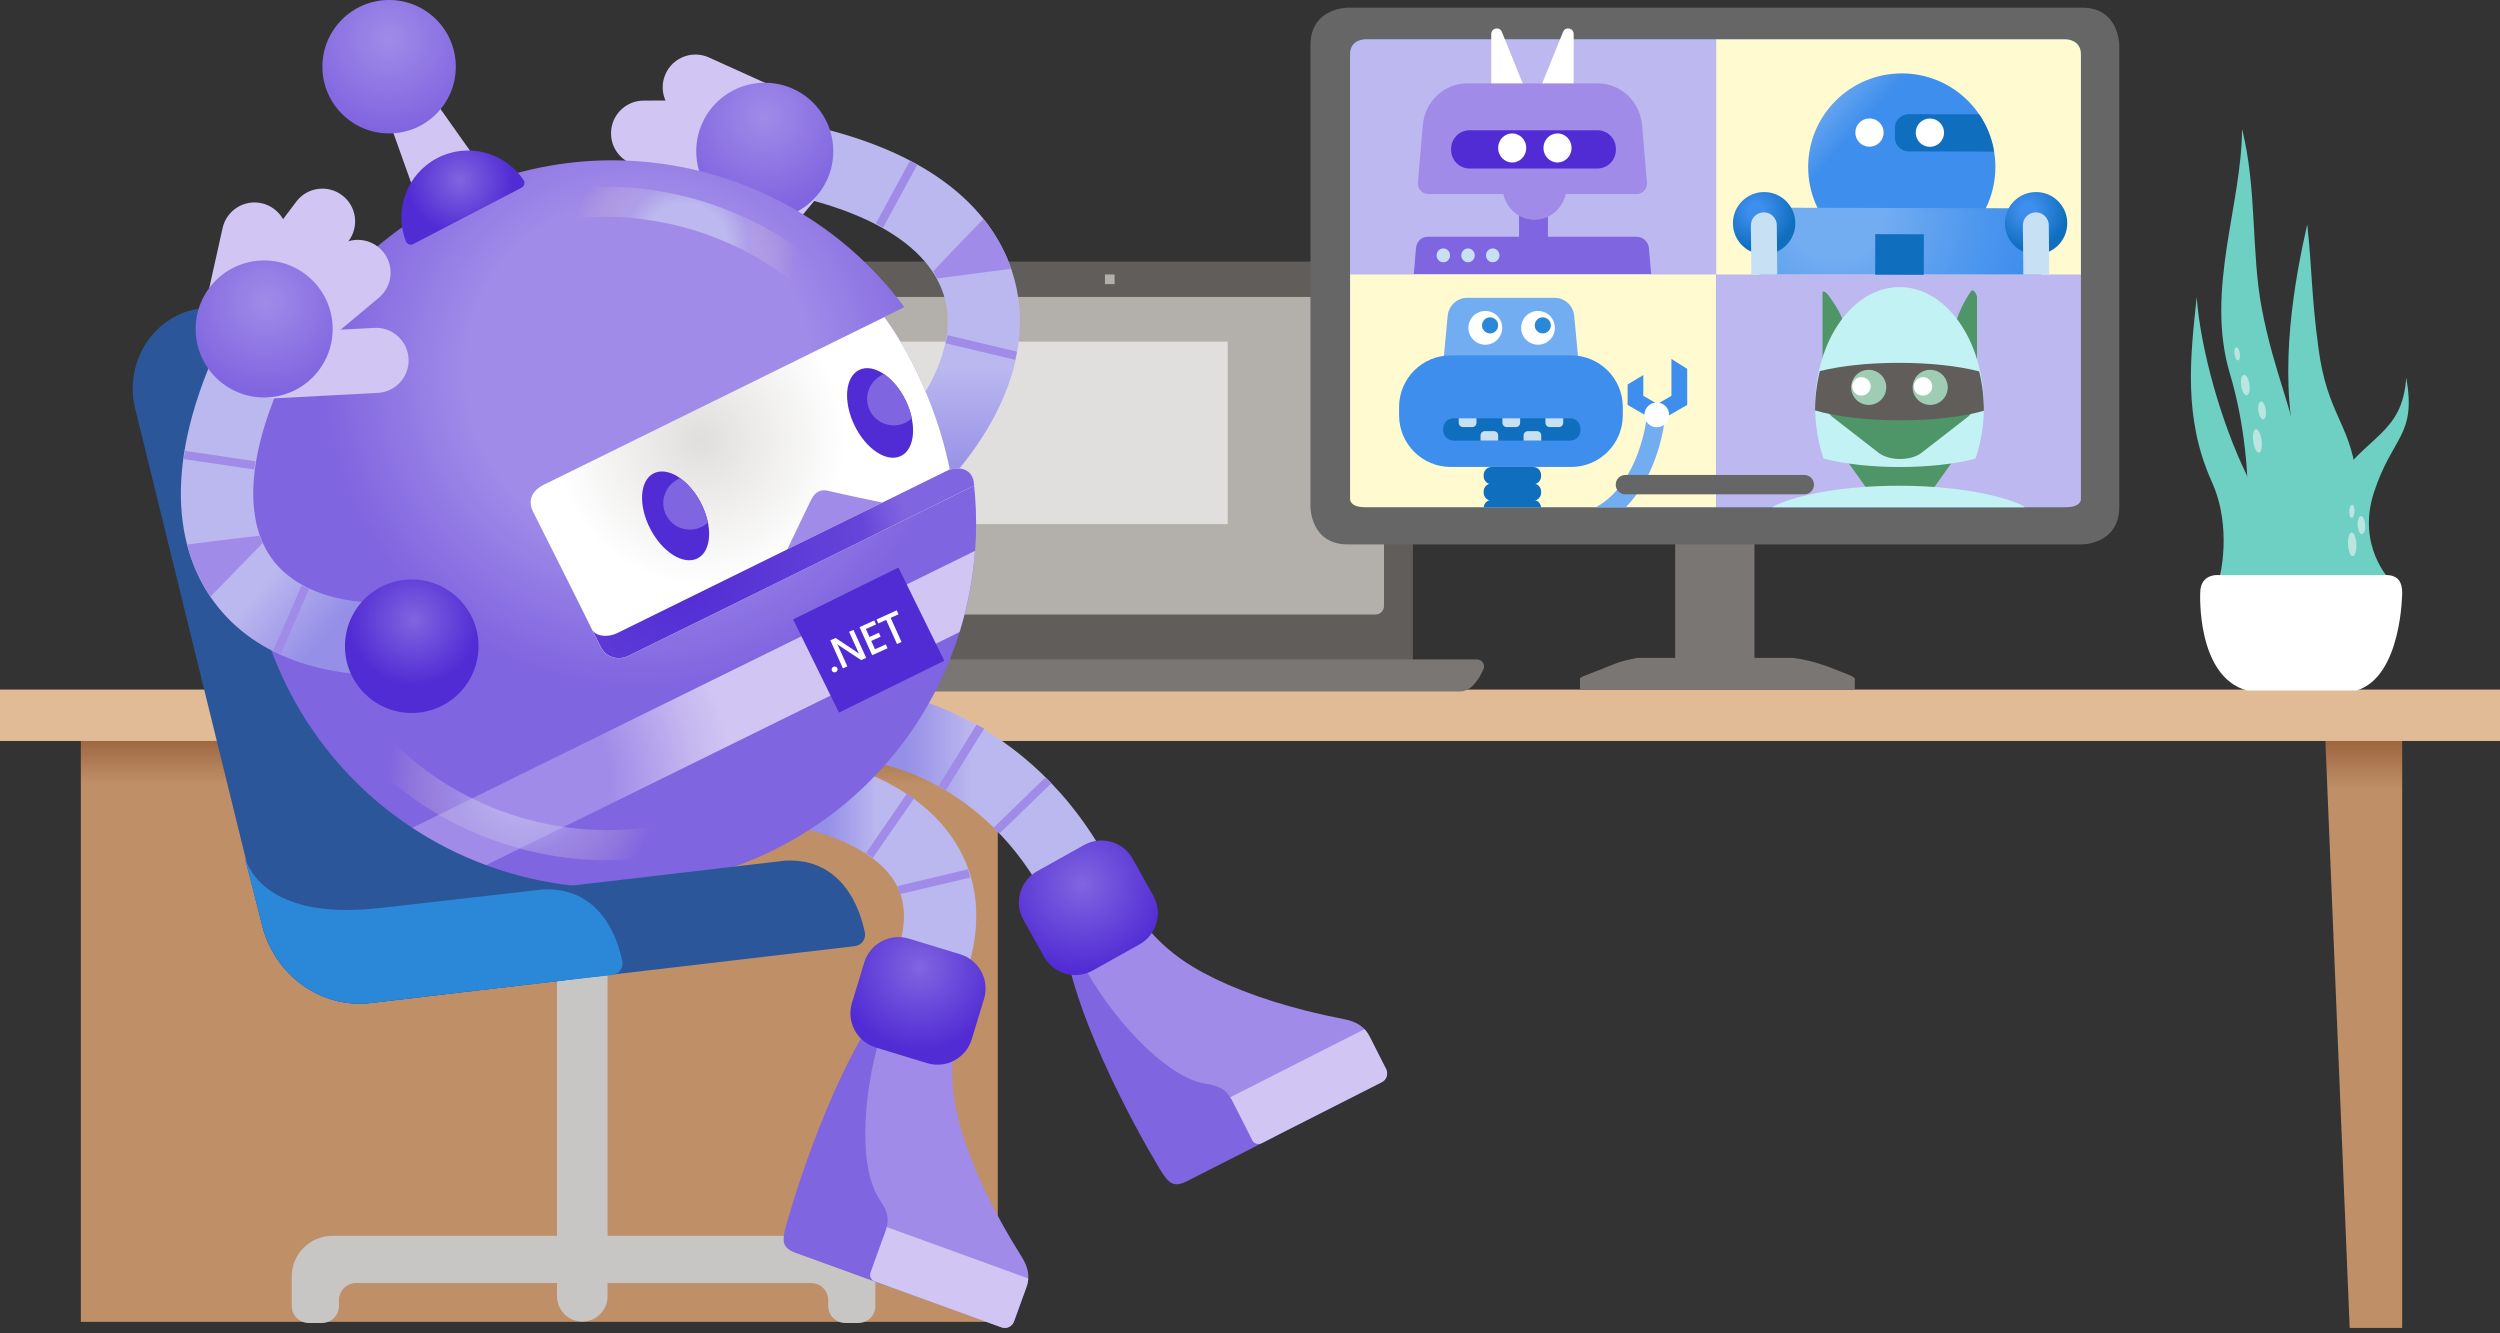 <svg width="435" height="232" viewBox="0 0 435 232" fill="none" xmlns="http://www.w3.org/2000/svg">
<rect x="0" y="0" width="435" height="232" fill="#333333" stroke="none"/>
<path d="M408.845 231.055H417.98V123.185H404.38L408.845 231.055Z" fill="url(#paint0_linear)"/>
<path d="M173.611 230.001H14.065V126.06H173.611V230.001Z" fill="url(#paint1_linear)"/>
<path d="M435 119.988H0V128.927H435V119.988Z" fill="#E0BB95"/>
<path d="M245.843 116.97V48.345C245.843 46.782 244.575 45.523 243.021 45.523H143.178C141.616 45.523 140.356 46.791 140.356 48.345V116.961H245.843V116.97Z" fill="#605D5A"/>
<path d="M254.049 120.318C250.906 120.318 136.552 120.318 132.507 120.318C129.882 120.318 128.685 117.979 128.158 116.327C127.908 115.532 128.507 114.737 129.337 114.737H256.987C257.871 114.737 258.487 115.648 258.121 116.452C257.389 118.095 256.031 120.318 254.049 120.318Z" fill="#797673"/>
<path d="M193.943 47.756H192.265V49.435H193.943V47.756Z" fill="#B3AFAB"/>
<path fill-rule="evenodd" clip-rule="evenodd" d="M145.375 105.495C145.375 106.254 146.045 106.924 146.795 106.924H239.351C240.163 106.924 240.815 106.263 240.815 105.459V53.132C240.815 52.319 240.155 51.667 239.351 51.667H146.929C146.08 51.667 145.375 52.364 145.375 53.221V105.254" fill="#B3AFAB"/>
<path d="M305.279 93.779C300.885 93.779 291.482 93.779 291.482 93.779C291.482 115.363 291.482 115.363 291.482 115.363H305.279C305.279 93.779 305.279 93.779 305.279 93.779Z" fill="#797673"/>
<path d="M321.665 117.398C318.048 115.988 318.048 115.988 318.048 115.988C318.048 115.988 315.092 114.845 311.94 114.469H284.821C283.776 114.728 282.606 114.836 280.66 115.63C277.516 116.872 277.516 116.872 277.516 116.872C275.48 117.666 275.48 117.666 275.48 117.666C275.48 117.666 274.721 117.979 274.918 118.247V119.988H322.736V118.265C322.834 118.068 322.602 117.782 321.665 117.398Z" fill="#797673"/>
<path d="M234.493 1.331C234.493 1.331 228.019 1.331 228.019 7.858C228.019 80.483 228.019 88.207 228.019 88.207C228.019 88.207 228.019 94.726 234.493 94.726C362.286 94.726 362.286 94.726 362.286 94.726C362.286 94.726 368.751 94.726 368.751 88.207C368.751 15.582 368.751 7.858 368.751 7.858C368.751 7.858 368.751 1.331 362.286 1.331H234.493V1.331Z" fill="#666666"/>
<path d="M237.494 6.849C237.494 6.849 234.913 6.849 234.913 9.457C234.913 77.822 234.913 85.555 234.913 85.555C234.913 85.555 234.913 88.252 237.494 88.252C359.268 88.252 359.268 88.252 359.268 88.252C359.268 88.252 361.848 88.252 361.848 85.555C361.848 17.19 361.848 9.457 361.848 9.457C361.848 9.457 361.848 6.849 359.268 6.849H237.494Z" fill="#479CDF"/>
<path d="M298.608 47.55H234.913V86.904C234.913 86.904 234.913 88.252 237.503 88.252C262.72 88.252 282.723 88.252 298.608 88.252V47.55Z" fill="#FFFACF"/>
<path d="M298.608 47.756V6.849H237.503C237.503 6.849 234.913 6.849 234.913 9.457C234.913 25.235 234.913 37.782 234.913 47.756H298.608Z" fill="#BDB9F0"/>
<path d="M298.608 47.55H362.081V86.904C362.081 86.904 362.081 88.252 359.5 88.252C334.372 88.252 314.441 88.252 298.608 88.252V47.55Z" fill="#BDB9F0"/>
<path d="M298.608 47.756V6.849H359.5C359.5 6.849 362.081 6.849 362.081 9.457C362.081 25.235 362.081 37.782 362.081 47.756H298.608Z" fill="#FFFACF"/>
<path d="M336.863 74.849H324.352C321.513 74.849 319.861 78.054 321.504 80.358L327.121 88.252C329.389 88.252 331.71 88.252 334.086 88.252L339.703 80.358C341.355 78.054 339.703 74.849 336.863 74.849Z" fill="#4E9668"/>
<path d="M317.12 62.99V50.962C317.12 50.408 317.834 50.926 318.147 51.381C319.182 52.882 320.692 54.748 321.2 57.855C322.004 62.749 317.12 62.99 317.12 62.99Z" fill="#4E9668"/>
<path d="M343.998 62.99V51.712C343.998 51.158 343.283 50.185 342.971 50.64C341.935 52.141 340.426 54.757 339.917 57.864C339.113 62.749 343.998 62.99 343.998 62.99Z" fill="#4E9668"/>
<path d="M308.413 88.261C320.745 88.261 335.247 88.261 352.267 88.261C352.052 88.064 351.829 87.886 351.588 87.787C346.998 85.814 339.229 84.519 330.416 84.519C321.397 84.519 313.476 85.877 308.931 87.921C308.743 88.002 308.583 88.118 308.413 88.261Z" fill="#C3F2F4"/>
<path d="M330.514 81.26C335.3 81.26 340.104 80.769 343.73 79.796C344.667 77.054 345.194 73.982 345.194 70.732C345.194 59.257 338.622 49.953 330.514 49.953C322.406 49.953 315.833 59.257 315.833 70.732C315.833 73.982 316.36 77.054 317.298 79.796C321.12 80.769 325.728 81.26 330.514 81.26Z" fill="#C3F2F4"/>
<path d="M318.138 71.759C318.272 72.018 318.486 72.268 318.79 72.509L326.916 78.814C328.728 80.215 332.497 80.215 334.309 78.814L342.435 72.509C342.739 72.268 342.953 72.018 343.087 71.759H318.138Z" fill="#4E9668"/>
<path d="M345.195 71.473C345.195 71.152 345.186 70.839 345.177 70.518C345.177 70.393 345.168 70.268 345.159 70.143C345.15 69.955 345.141 69.768 345.132 69.58C345.123 69.419 345.114 69.267 345.096 69.107C345.087 68.973 345.07 68.83 345.061 68.696C345.043 68.508 345.025 68.321 345.007 68.142C344.873 66.928 344.659 65.758 344.373 64.624C340.864 63.704 335.908 63.133 330.407 63.133C325.013 63.133 320.147 63.687 316.655 64.57C316.37 65.713 316.155 66.901 316.012 68.124C315.986 68.33 315.968 68.544 315.95 68.758C315.941 68.857 315.932 68.955 315.923 69.053C315.905 69.241 315.896 69.428 315.878 69.616C315.87 69.759 315.861 69.901 315.852 70.044C315.843 70.205 315.834 70.366 315.834 70.527C315.825 70.821 315.816 71.116 315.816 71.411C319.352 72.464 324.656 73.134 330.603 73.134C336.443 73.143 341.667 72.491 345.195 71.473Z" fill="#605D5A"/>
<path d="M335.854 70.455C337.541 70.455 338.908 69.088 338.908 67.401C338.908 65.715 337.541 64.347 335.854 64.347C334.168 64.347 332.8 65.715 332.8 67.401C332.8 69.088 334.168 70.455 335.854 70.455Z" fill="#9FCDB3"/>
<path d="M325.156 70.455C326.843 70.455 328.21 69.088 328.21 67.401C328.21 65.715 326.843 64.347 325.156 64.347C323.47 64.347 322.103 65.715 322.103 67.401C322.103 69.088 323.47 70.455 325.156 70.455Z" fill="#9FCDB3"/>
<path d="M259.479 15.931V5.938C259.479 4.858 260.925 4.554 261.327 5.554L265.372 15.538C265.64 16.19 265.176 16.913 264.488 16.913H260.443C259.907 16.922 259.479 16.475 259.479 15.931Z" fill="white"/>
<path d="M273.819 15.931V5.938C273.819 4.858 272.373 4.554 271.971 5.554L267.926 15.538C267.658 16.19 268.122 16.913 268.81 16.913H272.855C273.382 16.922 273.819 16.475 273.819 15.931Z" fill="white"/>
<path d="M269.337 30.825H264.318V44.711H269.337V30.825Z" fill="#8065E0"/>
<path d="M286.571 31.745L285.723 21.797C285.375 17.672 282.035 14.511 278.025 14.511H255.264C251.263 14.511 247.924 17.672 247.566 21.797L246.718 31.745C246.629 32.834 247.459 33.772 248.522 33.772H261.577C262.148 36.326 264.354 38.237 267.006 38.237C269.649 38.237 271.864 36.326 272.435 33.772H284.776C285.83 33.772 286.669 32.834 286.571 31.745Z" fill="#A08BE8"/>
<path d="M277.936 22.664H255.719C253.942 22.664 252.495 24.11 252.495 25.887V26.102C252.495 27.878 253.942 29.325 255.719 29.325H277.936C279.713 29.325 281.159 27.878 281.159 26.102V25.887C281.159 24.101 279.722 22.664 277.936 22.664Z" fill="#512BD4"/>
<path d="M263.122 28.271C264.473 28.271 265.568 27.14 265.568 25.744C265.568 24.349 264.473 23.217 263.122 23.217C261.77 23.217 260.675 24.349 260.675 25.744C260.675 27.14 261.77 28.271 263.122 28.271Z" fill="white"/>
<path d="M271.007 28.271C272.358 28.271 273.454 27.14 273.454 25.744C273.454 24.349 272.358 23.217 271.007 23.217C269.655 23.217 268.56 24.349 268.56 25.744C268.56 27.14 269.655 28.271 271.007 28.271Z" fill="white"/>
<path d="M287.303 47.676L286.919 43.22C286.821 42.077 285.892 41.193 284.785 41.193H248.406C247.361 41.193 246.486 42.023 246.388 43.104L245.995 47.676H287.303V47.676Z" fill="#8065E0"/>
<path d="M251.138 45.639C251.784 45.639 252.308 45.1 252.308 44.434C252.308 43.768 251.784 43.228 251.138 43.228C250.492 43.228 249.968 43.768 249.968 44.434C249.968 45.1 250.492 45.639 251.138 45.639Z" fill="#C7E0F4"/>
<path d="M255.433 45.639C256.08 45.639 256.603 45.1 256.603 44.434C256.603 43.768 256.08 43.228 255.433 43.228C254.787 43.228 254.264 43.768 254.264 44.434C254.264 45.1 254.787 45.639 255.433 45.639Z" fill="#C7E0F4"/>
<path d="M259.737 45.639C260.383 45.639 260.907 45.1 260.907 44.434C260.907 43.768 260.383 43.228 259.737 43.228C259.091 43.228 258.567 43.768 258.567 44.434C258.567 45.1 259.091 45.639 259.737 45.639Z" fill="#C7E0F4"/>
<path d="M270.48 51.819H255.326C253.549 51.819 252.058 53.176 251.897 54.944L251.111 63.294C250.924 65.312 252.513 67.062 254.54 67.062H271.266C273.293 67.062 274.891 65.312 274.695 63.294L273.909 54.944C273.748 53.167 272.257 51.819 270.48 51.819Z" fill="#72ACF1"/>
<path d="M273.382 81.251H252.424C247.468 81.251 243.441 77.233 243.441 72.268V70.821C243.441 65.865 247.459 61.838 252.424 61.838H273.382C278.338 61.838 282.365 65.856 282.365 70.821V72.268C282.365 77.224 278.338 81.251 273.382 81.251Z" fill="#3E8EED"/>
<path d="M273.203 76.661H252.915C251.924 76.661 251.12 75.858 251.12 74.867V74.581C251.12 73.59 251.924 72.786 252.915 72.786H273.203C274.194 72.786 274.998 73.59 274.998 74.581V74.867C275.007 75.858 274.203 76.661 273.203 76.661Z" fill="#106EBE"/>
<path d="M258.443 59.981C260.065 59.981 261.381 58.665 261.381 57.043C261.381 55.42 260.065 54.105 258.443 54.105C256.82 54.105 255.505 55.42 255.505 57.043C255.505 58.665 256.82 59.981 258.443 59.981Z" fill="white"/>
<path d="M267.613 59.981C269.236 59.981 270.551 58.665 270.551 57.043C270.551 55.42 269.236 54.105 267.613 54.105C265.991 54.105 264.675 55.42 264.675 57.043C264.675 58.665 265.991 59.981 267.613 59.981Z" fill="white"/>
<path d="M253.817 72.795V73.563C253.817 73.973 254.147 74.313 254.567 74.313H256.156C256.567 74.313 256.907 73.982 256.907 73.563V72.795C256.907 72.786 256.907 72.786 256.907 72.777H253.835C253.817 72.786 253.817 72.786 253.817 72.795Z" fill="#C7E0F4"/>
<path d="M259.951 75.018H258.362C257.951 75.018 257.612 75.349 257.612 75.768V76.536C257.612 76.581 257.621 76.626 257.621 76.661H260.675C260.684 76.617 260.684 76.581 260.684 76.536V75.768C260.701 75.358 260.362 75.018 259.951 75.018Z" fill="#C7E0F4"/>
<path d="M261.416 72.795V73.563C261.416 73.973 261.746 74.313 262.166 74.313H263.756C264.166 74.313 264.506 73.982 264.506 73.563V72.795C264.506 72.786 264.506 72.786 264.506 72.777H261.434C261.425 72.786 261.416 72.786 261.416 72.795Z" fill="#C7E0F4"/>
<path d="M267.444 75.018H265.854C265.443 75.018 265.104 75.349 265.104 75.768V76.536C265.104 76.581 265.113 76.626 265.113 76.661H268.167C268.176 76.617 268.176 76.581 268.176 76.536V75.768C268.194 75.358 267.854 75.018 267.444 75.018Z" fill="#C7E0F4"/>
<path d="M268.908 72.795V73.563C268.908 73.973 269.239 74.313 269.658 74.313H271.248C271.659 74.313 271.998 73.982 271.998 73.563V72.795C271.998 72.786 271.998 72.786 271.998 72.777H268.926C268.908 72.786 268.908 72.786 268.908 72.795Z" fill="#C7E0F4"/>
<path d="M266.756 84.26H259.55C258.782 84.26 258.157 83.635 258.157 82.868V82.644C258.157 81.876 258.782 81.251 259.55 81.251H266.756C267.524 81.251 268.149 81.876 268.149 82.644V82.868C268.149 83.635 267.533 84.26 266.756 84.26Z" fill="#106EBE"/>
<path d="M266.756 87.127H259.55C258.782 87.127 258.157 86.502 258.157 85.734V85.51C258.157 84.743 258.782 84.117 259.55 84.117H266.756C267.524 84.117 268.149 84.743 268.149 85.51V85.734C268.149 86.502 267.533 87.127 266.756 87.127Z" fill="#106EBE"/>
<path d="M258.166 88.261C261.612 88.261 264.925 88.261 268.14 88.261C268.077 87.547 267.488 86.984 266.756 86.984H259.55C258.817 86.975 258.228 87.547 258.166 88.261Z" fill="#106EBE"/>
<path d="M259.273 58.016C260.047 58.016 260.675 57.388 260.675 56.614C260.675 55.84 260.047 55.212 259.273 55.212C258.499 55.212 257.871 55.84 257.871 56.614C257.871 57.388 258.499 58.016 259.273 58.016Z" fill="#2B88D8"/>
<path d="M268.444 58.016C269.218 58.016 269.846 57.388 269.846 56.614C269.846 55.84 269.218 55.212 268.444 55.212C267.67 55.212 267.042 55.84 267.042 56.614C267.042 57.388 267.67 58.016 268.444 58.016Z" fill="#2B88D8"/>
<path d="M330.907 45.345C339.902 45.345 347.195 38.053 347.195 29.057C347.195 20.062 339.902 12.77 330.907 12.77C321.911 12.77 314.619 20.062 314.619 29.057C314.619 38.053 321.911 45.345 330.907 45.345Z" fill="url(#paint2_linear)"/>
<path d="M356.097 39.523C356.303 37.782 354.945 36.255 353.186 36.246L308.109 36.138C306.359 36.138 304.993 37.657 305.189 39.398L306.118 47.765H355.133L356.097 39.523Z" fill="url(#paint3_radial)"/>
<path d="M332.104 19.868L344.373 19.895C345.677 21.806 346.579 24.003 346.971 26.378L332.086 26.342C330.773 26.342 329.71 25.271 329.71 23.958V22.244C329.719 20.931 330.791 19.868 332.104 19.868Z" fill="#106EBE"/>
<path d="M335.801 25.548C337.162 25.548 338.265 24.444 338.265 23.083C338.265 21.722 337.162 20.619 335.801 20.619C334.439 20.619 333.336 21.722 333.336 23.083C333.336 24.444 334.439 25.548 335.801 25.548Z" fill="white"/>
<path d="M325.29 25.53C326.651 25.53 327.754 24.427 327.754 23.065C327.754 21.704 326.651 20.601 325.29 20.601C323.929 20.601 322.825 21.704 322.825 23.065C322.825 24.427 323.929 25.53 325.29 25.53Z" fill="white"/>
<path d="M354.276 44.273C357.274 44.273 359.705 41.843 359.705 38.844C359.705 35.846 357.274 33.415 354.276 33.415C351.277 33.415 348.847 35.846 348.847 38.844C348.847 41.843 351.277 44.273 354.276 44.273Z" fill="url(#paint4_radial)"/>
<path d="M306.958 44.273C309.956 44.273 312.387 41.843 312.387 38.844C312.387 35.846 309.956 33.415 306.958 33.415C303.959 33.415 301.528 35.846 301.528 38.844C301.528 41.843 303.959 44.273 306.958 44.273Z" fill="url(#paint5_radial)"/>
<path d="M309.243 47.756L309.163 39.183C309.154 37.933 308.127 36.933 306.886 36.951C305.636 36.96 304.636 37.987 304.654 39.228L304.734 47.765H309.243V47.756Z" fill="#C7E0F4"/>
<path d="M356.571 47.756L356.49 39.183C356.481 37.933 355.454 36.933 354.213 36.951C352.963 36.96 351.963 37.987 351.981 39.228L352.061 47.765H356.571V47.756Z" fill="#C7E0F4"/>
<path d="M326.279 47.798L334.735 47.818L334.753 40.764L326.296 40.743L326.279 47.798Z" fill="#106EBE"/>
<path d="M323.888 68.839C324.776 68.839 325.495 68.119 325.495 67.232C325.495 66.344 324.776 65.624 323.888 65.624C323 65.624 322.281 66.344 322.281 67.232C322.281 68.119 323 68.839 323.888 68.839Z" fill="white"/>
<path d="M334.603 68.839C335.491 68.839 336.211 68.119 336.211 67.232C336.211 66.344 335.491 65.624 334.603 65.624C333.716 65.624 332.996 66.344 332.996 67.232C332.996 68.119 333.716 68.839 334.603 68.839Z" fill="white"/>
<path d="M288.384 73.447L283.205 70.455V66.892L285.937 65.258V68.874L288.384 70.285L290.831 68.874V62.454L293.572 64.186V70.455L288.384 73.447Z" fill="#3E8EED"/>
<path d="M288.509 71.277C288.428 71.259 288.348 71.241 288.259 71.232C287.393 71.143 286.625 71.777 286.535 72.643C286.526 72.759 285.303 83.921 277.909 88.127C277.838 88.172 277.775 88.216 277.713 88.27C279.463 88.27 281.187 88.27 282.856 88.27C288.643 82.501 289.625 73.411 289.67 72.964C289.75 72.17 289.25 71.464 288.509 71.277Z" fill="#72ACF1"/>
<path d="M288.277 74.34C289.465 74.34 290.429 73.376 290.429 72.187C290.429 70.999 289.465 70.035 288.277 70.035C287.088 70.035 286.125 70.999 286.125 72.187C286.125 73.376 287.088 74.34 288.277 74.34Z" fill="white"/>
<path d="M313.949 82.644H282.821C281.883 82.644 281.133 83.403 281.133 84.332C281.133 85.269 281.892 86.019 282.821 86.019H313.949C314.887 86.019 315.637 85.26 315.637 84.332C315.637 83.403 314.878 82.644 313.949 82.644Z" fill="#666666"/>
<path d="M213.616 59.445H154.215V91.199H213.616V59.445Z" fill="#E1DFDD"/>
<path d="M390.539 100.646C390.539 100.646 393.209 82.385 387.994 64.981C383.672 50.569 390.11 35.531 390.11 22.414C392.735 32.843 391.691 43.907 393.548 53.658C395.736 65.16 399.156 71.491 400.379 80.537C401.469 88.618 401.692 100.423 401.692 100.423L390.539 100.646Z" fill="#6ECFC3"/>
<path d="M400.37 100.432C400.37 100.432 401.469 86.448 399.495 77.706C396.432 64.16 399.281 48.649 401.46 39.032C402.335 47.113 402.138 51.123 403.424 60.668C404.951 72.027 408.755 73.474 409.979 82.519C411.068 90.601 411.291 100.441 411.291 100.441H400.37V100.432Z" fill="#6ECFC3"/>
<path d="M406.193 100.414C406.193 100.414 400.995 91.949 405.925 84.475C411.747 75.643 418.015 75.643 418.685 65.687C420.498 75.938 416.292 75.759 413.059 85.707C410.041 94.985 415.828 100.87 415.828 100.87L406.193 100.414Z" fill="#6ECFC3"/>
<path d="M393.076 78.76C393.477 78.705 393.675 77.745 393.52 76.617C393.364 75.488 392.914 74.618 392.513 74.673C392.112 74.728 391.914 75.688 392.069 76.817C392.225 77.945 392.675 78.815 393.076 78.76Z" fill="#BBE5E0"/>
<path d="M393.822 72.987C394.179 72.938 394.372 72.198 394.252 71.333C394.133 70.468 393.747 69.807 393.391 69.856C393.034 69.905 392.842 70.646 392.961 71.511C393.08 72.376 393.466 73.037 393.822 72.987Z" fill="#BBE5E0"/>
<path d="M390.933 68.779C391.333 68.724 391.548 67.879 391.412 66.892C391.276 65.905 390.841 65.15 390.44 65.205C390.04 65.26 389.825 66.105 389.961 67.092C390.097 68.079 390.532 68.834 390.933 68.779Z" fill="#BBE5E0"/>
<path d="M389.424 62.713C389.678 62.678 389.814 62.139 389.727 61.509C389.64 60.879 389.364 60.396 389.11 60.431C388.856 60.466 388.72 61.005 388.807 61.636C388.894 62.266 389.17 62.748 389.424 62.713Z" fill="#BBE5E0"/>
<path d="M409.376 96.774C409.78 96.755 410.066 95.818 410.015 94.68C409.964 93.542 409.595 92.634 409.191 92.652C408.787 92.67 408.501 93.608 408.552 94.746C408.603 95.884 408.972 96.792 409.376 96.774Z" fill="#BBE5E0"/>
<path d="M410.986 92.947C411.345 92.925 411.593 92.2 411.538 91.329C411.484 90.458 411.149 89.769 410.79 89.792C410.43 89.814 410.183 90.539 410.237 91.41C410.291 92.281 410.626 92.969 410.986 92.947Z" fill="#BBE5E0"/>
<path d="M409.695 88.987C409.721 88.362 409.534 87.846 409.278 87.835C409.022 87.825 408.793 88.323 408.767 88.949C408.741 89.575 408.928 90.091 409.184 90.101C409.44 90.112 409.669 89.613 409.695 88.987Z" fill="#BBE5E0"/>
<path d="M386.163 100.646C386.163 100.646 388.539 91.985 384.851 83.823C379.823 72.679 381.136 61.972 382.225 51.703C382.877 60.579 386.378 73.34 390.968 82.734C394.548 90.065 395.557 100.432 395.557 100.432L386.163 100.646Z" fill="#6ECFC3"/>
<path d="M410.014 120.149H390.967C382.118 117.684 382.841 103.12 382.841 103.12C382.841 101.432 383.716 100.182 385.645 100.057H415.176C417.381 100.057 417.98 101.441 417.98 103.12C417.98 103.12 417.944 117.774 410.014 120.149Z" fill="white"/>
<path d="M199.409 161.189C208.49 172.485 227.287 176.602 228.376 176.673C229.466 176.745 204.704 189.622 204.704 189.622C204.704 189.622 188.514 175.843 187.773 166.538C187.702 165.672 199.409 161.189 199.409 161.189Z" fill="#A08BE8"/>
<path d="M204.882 187.38L226.769 176.415C226.769 176.415 233.573 177.254 236.163 179.022C238.145 180.379 240.217 184.63 241.083 186.559C241.324 187.094 241.101 187.728 240.574 187.987L219.491 198.632C218.813 198.971 217.991 198.703 217.652 198.015C216.491 195.676 213.571 190.907 211.972 189.934C209.588 188.496 204.882 187.38 204.882 187.38Z" fill="#D0C5F3"/>
<path d="M185.469 165.529C188.577 181.63 201.534 203.088 202.293 204.186C203.355 205.704 204.159 206.731 206.481 205.552C209.374 204.088 221.786 197.783 221.786 197.783L195.283 161.69L185.469 165.529Z" fill="#8065E0"/>
<path d="M199.409 161.189C203.882 167.592 215.678 173.798 233.868 177.334C235.993 177.745 237.413 178.602 238.306 180.37L241.173 186.023C241.592 186.862 241.262 187.88 240.432 188.3L219.5 198.917C218.911 199.221 218.188 198.98 217.893 198.391L214.589 191.872C213.562 189.845 212.616 189.005 209.776 188.568C202.659 187.47 192.961 176.522 188.3 167.592C183.639 158.662 199.409 161.189 199.409 161.189Z" fill="#A08BE8"/>
<path d="M237.413 179.076C237.761 179.442 238.056 179.861 238.315 180.362L241.181 186.014C241.601 186.853 241.271 187.871 240.44 188.291L219.509 198.908C218.92 199.212 218.196 198.971 217.902 198.382L214.598 191.863C214.419 191.515 214.25 191.202 214.062 190.925L237.413 179.076Z" fill="#D0C5F3"/>
<path d="M167.744 170.557L155.921 166.288C157.805 161.056 157.743 156.877 155.725 153.501C151.956 147.188 141.839 144.42 138.258 143.884L140.053 131.445C140.526 131.516 144.866 132.168 150.099 134.231C157.662 137.204 163.172 141.5 166.476 146.991C170.539 153.724 170.959 161.654 167.744 170.557Z" fill="url(#paint6_linear)"/>
<path d="M181.442 155.305C169.628 134.222 150.813 132.4 150.019 132.329L150.956 119.801C152.019 119.881 177.174 121.97 192.408 149.161L181.442 155.305Z" fill="url(#paint7_linear)"/>
<path d="M165.181 83.573L155.787 75.224C163.511 66.535 166.467 57.909 164.091 50.953C161.279 42.693 151.054 36.495 135.302 33.504L137.642 21.154C163.779 26.11 172.923 37.889 175.986 46.898C179.888 58.328 176.048 71.348 165.181 83.573Z" fill="url(#paint8_linear)"/>
<path d="M164.889 58.324L164.554 59.731L176.62 62.604L176.955 61.196L164.889 58.324Z" fill="#A08BE8"/>
<path d="M130.114 48.809L141.374 35.335C143.383 32.933 143.062 29.361 140.66 27.352C138.258 25.342 134.686 25.664 132.677 28.066L121.416 41.541C119.407 43.943 119.729 47.515 122.131 49.524C124.533 51.533 128.105 51.212 130.114 48.809Z" fill="#D0C5F3"/>
<path d="M134.079 14.85L123.318 9.983C120.443 8.706 117.076 10.001 115.8 12.877C114.523 15.752 115.817 19.118 118.693 20.395L129.721 25.387L134.079 14.85Z" fill="#D0C5F3"/>
<path d="M128.257 17.466L111.978 17.502C108.835 17.52 106.299 20.083 106.317 23.235C106.334 26.378 108.897 28.914 112.049 28.896L124.158 28.905L128.257 17.466Z" fill="#D0C5F3"/>
<path d="M130.016 24.2L114.157 27.932C111.094 28.646 109.192 31.709 109.906 34.772C110.62 37.835 113.683 39.737 116.746 39.023L132.9 35.219L130.016 24.2Z" fill="#D0C5F3"/>
<path d="M133.07 38.237C139.653 38.237 144.991 32.9 144.991 26.316C144.991 19.732 139.653 14.395 133.07 14.395C126.486 14.395 121.148 19.732 121.148 26.316C121.148 32.9 126.486 38.237 133.07 38.237Z" fill="url(#paint9_radial)"/>
<path d="M171.128 38.085C166.065 43.264 162.368 47.229 162.368 47.229L163.074 48.443L175.959 46.765C175.004 44.032 173.495 41.059 171.128 38.085Z" fill="#A08BE8"/>
<path d="M158.319 27.986L152.401 38.888L153.673 39.578L159.59 28.677L158.319 27.986Z" fill="#A08BE8"/>
<path d="M101.316 229.948C103.745 229.948 105.71 227.983 105.71 225.555V160.931C105.71 158.502 103.745 156.537 101.316 156.537C98.887 156.537 96.923 158.502 96.923 160.931V225.555C96.923 227.974 98.887 229.948 101.316 229.948Z" fill="#C8C6C4"/>
<path d="M88.413 61.615L112.094 146.697C115.862 157.662 108.915 169.324 97.86 170.619L64.481 174.521C55.962 175.522 47.961 169.869 45.657 161.225L23.601 71.428C21.369 63.043 26.798 54.623 35.067 53.649L69.964 49.569C78.019 48.64 85.671 53.641 88.413 61.615Z" fill="#2B579A"/>
<path d="M165.288 81.715C161.948 65.463 153.867 55.159 153.867 55.159L157.251 53.489L157.305 53.382C139.446 29.343 106.433 20.717 78.599 34.415C47.247 49.854 34.343 87.779 49.783 119.14C65.222 150.501 103.147 163.395 134.508 147.965C159.252 135.785 172.494 109.594 169.405 83.689C169.164 82.635 168.315 80.965 165.288 81.715Z" fill="url(#paint10_radial)"/>
<path d="M169.494 84.457C169.494 84.457 169.574 80.653 165.288 81.715C161.993 65.669 154.072 55.426 153.876 55.176L94.976 84.171C94.976 84.171 91.082 85.618 92.743 89.011C94.413 92.395 99.271 101.905 104.477 112.505C105.549 114.684 107.852 114.853 109.254 114.166L169.735 84.385C169.583 84.421 169.494 84.457 169.494 84.457Z" fill="url(#paint11_radial)"/>
<path d="M136.99 95.592C136.99 95.592 140.446 88.323 141.143 86.948C141.839 85.573 142.786 85.055 144.223 85.43C145.67 85.805 153.519 87.448 153.519 87.448L136.99 95.592Z" fill="#A08BE8"/>
<path d="M169.494 84.457C169.494 84.457 169.575 80.653 165.288 81.715C165.288 81.698 165.28 81.68 165.28 81.662L107.362 110.174C106.013 110.835 103.888 110.889 103.093 109.656C103.558 110.594 104.022 111.541 104.495 112.496C105.469 114.469 107.451 114.791 108.862 114.318C109.005 114.264 109.139 114.219 109.273 114.148L113.228 112.201L169.753 84.376C169.584 84.421 169.494 84.457 169.494 84.457Z" fill="url(#paint12_radial)"/>
<path d="M169.655 95.842L71.759 144.035C75.795 146.688 80.108 148.857 84.609 150.518L166.958 109.978C168.387 105.397 169.298 100.655 169.655 95.842Z" fill="url(#paint13_radial)"/>
<path d="M156.324 98.758L138.001 107.778L145.98 123.986L164.303 114.966L156.324 98.758Z" fill="#512BD4"/>
<path d="M58.98 227.233V226.215C58.98 224.572 60.311 223.251 61.945 223.251H141.142C142.785 223.251 144.107 224.581 144.107 226.215V227.233C144.107 228.876 145.438 230.198 147.072 230.198H149.358C151.001 230.198 152.322 228.867 152.322 227.233V222.108C152.322 218.197 149.152 215.035 145.25 215.035H57.837C53.926 215.035 50.765 218.205 50.765 222.108V227.233C50.765 228.876 52.096 230.198 53.73 230.198H56.016C57.65 230.207 58.98 228.876 58.98 227.233Z" fill="#C8C6C4"/>
<path d="M150.483 162.243C149.099 155.582 144.973 149.277 136.562 149.759L65.553 158.064C65.544 158.055 65.535 158.037 65.535 158.037C51.944 159.52 44.8 155.358 42.622 149.313L45.675 161.234C47.979 169.878 55.98 175.522 64.499 174.53L74.054 173.414C74.054 173.405 74.054 173.396 74.054 173.387C92.145 171.271 137.812 165.913 148.76 164.627C149.912 164.485 150.715 163.386 150.483 162.243Z" fill="#2B579A"/>
<path d="M108.281 167.262C106.897 160.6 102.772 154.296 94.36 154.778L65.553 158.064C65.544 158.055 65.535 158.037 65.535 158.037C51.944 159.52 44.8 155.358 42.622 149.313L45.675 161.234C47.979 169.878 55.98 175.522 64.499 174.53L74.054 173.414C74.054 173.405 74.054 173.396 74.054 173.387C92.145 171.271 95.61 170.932 106.558 169.637C107.71 169.503 108.514 168.405 108.281 167.262Z" fill="#2B88D8"/>
<path d="M83.055 28.021L72.205 33.665L67.946 21.726L75.733 17.681L83.055 28.021Z" fill="#D0C5F3"/>
<path d="M67.705 23.217C74.116 23.217 79.313 18.02 79.313 11.609C79.313 5.197 74.116 0 67.705 0C61.294 0 56.096 5.197 56.096 11.609C56.096 18.02 61.294 23.217 67.705 23.217Z" fill="url(#paint14_radial)"/>
<path d="M90.743 32.665C91.234 32.415 91.404 31.781 91.1 31.325C87.85 26.476 81.403 24.744 76.099 27.494C70.794 30.254 68.517 36.531 70.616 41.978C70.812 42.496 71.428 42.711 71.911 42.461L90.743 32.665Z" fill="url(#paint15_radial)"/>
<path d="M72.509 117.282L71.464 104.763C59.873 105.727 51.212 102.923 47.059 96.851C42.139 89.645 43.309 77.741 50.372 63.347L39.085 57.819C27.378 81.706 31.316 96.083 36.683 103.941C43.496 113.898 56.212 118.639 72.509 117.282Z" fill="url(#paint16_linear)"/>
<path d="M52.473 101.887L47.534 113.264L48.861 113.84L53.8 102.463L52.473 101.887Z" fill="#A08BE8"/>
<path d="M65.732 68.365L48.194 69.294C45.068 69.455 42.398 67.062 42.238 63.936C42.077 60.811 44.47 58.141 47.595 57.98L65.133 57.052C68.259 56.891 70.929 59.284 71.089 62.409C71.259 65.535 68.857 68.205 65.732 68.365Z" fill="#D0C5F3"/>
<path d="M36.174 51.176L38.737 39.648C39.443 36.585 42.496 34.665 45.559 35.37C48.622 36.076 50.542 39.13 49.837 42.193L47.211 54.016L36.174 51.176Z" fill="#D0C5F3"/>
<path d="M41.764 48.086L51.56 35.076C53.462 32.566 57.034 32.084 59.543 33.986C62.052 35.888 62.535 39.46 60.633 41.969L53.382 51.667L41.764 48.086Z" fill="#D0C5F3"/>
<path d="M46.104 53.524L58.605 43.068C61.017 41.041 64.606 41.362 66.633 43.773C68.66 46.184 68.339 49.774 65.928 51.801L53.194 62.445L46.104 53.524Z" fill="#D0C5F3"/>
<path d="M45.961 69.16C52.545 69.16 57.882 63.823 57.882 57.239C57.882 50.655 52.545 45.318 45.961 45.318C39.377 45.318 34.04 50.655 34.04 57.239C34.04 63.823 39.377 69.16 45.961 69.16Z" fill="url(#paint17_radial)"/>
<path d="M32.558 94.753C39.737 93.806 45.131 93.226 45.131 93.226L45.684 94.52L36.612 103.825C34.986 101.423 33.504 98.432 32.558 94.753Z" fill="#A08BE8"/>
<path d="M32.178 78.453L31.967 79.884L44.239 81.688L44.45 80.256L32.178 78.453Z" fill="#A08BE8"/>
<path d="M71.643 124.06C78.059 124.06 83.26 118.859 83.26 112.442C83.26 106.026 78.059 100.825 71.643 100.825C65.227 100.825 60.025 106.026 60.025 112.442C60.025 118.859 65.227 124.06 71.643 124.06Z" fill="url(#paint18_radial)"/>
<path d="M181.946 135.237L172.884 144.004L173.89 145.044L182.952 136.277L181.946 135.237Z" fill="#A08BE8"/>
<path d="M164.565 137.517L163.333 136.749L169.94 126.06L171.235 126.792L164.565 137.517Z" fill="#A08BE8"/>
<path d="M188.621 147.036L180.469 151.59C177.468 153.269 176.397 157.055 178.075 160.055L181.665 166.476C183.344 169.476 187.13 170.548 190.13 168.869L198.283 164.315C201.284 162.636 202.355 158.85 200.676 155.849L197.087 149.429C195.417 146.429 191.622 145.357 188.621 147.036Z" fill="url(#paint19_radial)"/>
<path d="M151.858 149.277L150.67 148.447L157.805 138.106L159.064 138.901L151.858 149.277Z" fill="#A08BE8"/>
<path d="M156.537 155.581L156.207 154.171L168.431 151.26L168.833 152.697L156.537 155.581Z" fill="#A08BE8"/>
<path d="M165.967 182.487C163.94 196.837 173.789 213.365 174.486 214.205C175.182 215.044 148.849 205.793 148.849 205.793C148.849 205.793 147.831 184.567 154.108 177.647C154.698 177.013 165.967 182.487 165.967 182.487Z" fill="#A08BE8"/>
<path d="M150.608 204.391L173.575 212.856C173.575 212.856 177.62 218.393 178.102 221.5C178.468 223.876 176.781 228.296 175.968 230.243C175.745 230.787 175.129 231.055 174.575 230.85L152.394 222.751C151.679 222.492 151.313 221.697 151.581 220.991C152.492 218.545 153.974 213.151 153.59 211.321C153.019 208.597 150.608 204.391 150.608 204.391Z" fill="#D0C5F3"/>
<path d="M153.269 175.289C143.652 188.568 136.856 212.696 136.579 214.008C136.195 215.821 135.999 217.107 138.446 218C141.491 219.107 154.582 223.858 154.582 223.858L162.779 179.835L153.269 175.289Z" fill="#8065E0"/>
<path d="M165.967 182.487C164.351 190.131 167.896 202.98 177.763 218.67C178.915 220.5 179.263 222.126 178.585 223.983L176.424 229.939C176.102 230.823 175.129 231.279 174.254 230.957L152.189 222.947C151.564 222.724 151.242 222.036 151.474 221.411L153.966 214.535C154.743 212.392 154.707 211.142 153.082 208.767C149.019 202.829 150.367 188.264 153.689 178.754C157.02 169.253 165.967 182.487 165.967 182.487Z" fill="#A08BE8"/>
<path d="M178.915 222.447C178.888 222.947 178.781 223.456 178.593 223.983L176.432 229.939C176.111 230.823 175.137 231.278 174.262 230.957L152.197 222.947C151.572 222.724 151.251 222.036 151.483 221.411L153.974 214.535C154.108 214.169 154.215 213.83 154.296 213.508L178.915 222.447Z" fill="#D0C5F3"/>
<path d="M167.083 166.047L158.154 163.324C154.868 162.323 151.385 164.172 150.385 167.458L148.242 174.495C147.242 177.781 149.09 181.263 152.376 182.263L161.306 184.987C164.592 185.987 168.075 184.139 169.075 180.852L171.218 173.816C172.227 170.53 170.369 167.056 167.083 166.047Z" fill="url(#paint20_radial)"/>
<path d="M93.833 36.906C94.306 37.969 95.458 38.621 96.655 38.424C112.398 35.817 128.4 40.585 140.151 50.845C143.321 53.614 147.125 49.979 143.661 46.943C130.739 35.638 113.13 30.379 95.797 33.245C94.369 33.486 93.404 34.834 93.636 36.263C93.672 36.486 93.744 36.701 93.833 36.906Z" fill="url(#paint21_radial)"/>
<path d="M121.56 144.107C120.997 143.089 119.8 142.535 118.622 142.839C98.976 147.822 77.92 140.982 64.963 125.408C64.035 124.292 62.383 124.14 61.266 125.069C60.15 125.998 59.998 127.65 60.927 128.766C75.161 145.884 98.316 153.403 119.908 147.929C121.309 147.572 122.158 146.143 121.81 144.741C121.756 144.509 121.667 144.294 121.56 144.107Z" fill="url(#paint22_radial)"/>
<path d="M121.399 97.141C123.821 95.878 124.063 91.55 121.938 87.474C119.813 83.399 116.127 81.119 113.704 82.382C111.281 83.645 111.04 87.973 113.165 92.049C115.29 96.124 118.976 98.404 121.399 97.141Z" fill="#512BD4"/>
<path d="M156.757 79.344C159.216 78.154 159.587 73.836 157.585 69.698C155.582 65.561 151.966 63.172 149.507 64.362C147.047 65.552 146.677 69.871 148.679 74.008C150.681 78.146 154.298 80.535 156.757 79.344Z" fill="#512BD4"/>
<path d="M115.648 86.073C116.094 84.716 117.112 83.707 118.345 83.225C119.684 84.171 120.979 85.644 121.934 87.493C122.533 88.645 122.943 89.815 123.167 90.931C121.97 92.029 120.229 92.467 118.577 91.922C116.157 91.118 114.844 88.502 115.648 86.073Z" fill="#8065E0"/>
<path d="M151.117 67.946C151.563 66.589 152.59 65.579 153.822 65.088C155.251 66.062 156.626 67.66 157.608 69.687C158.108 70.723 158.466 71.768 158.671 72.777C157.474 73.893 155.724 74.34 154.063 73.786C151.626 72.991 150.313 70.375 151.117 67.946Z" fill="#8065E0"/>
<path d="M145.438 116.943C145.304 117.005 145.17 117.005 145.036 116.961C144.902 116.916 144.804 116.827 144.75 116.702C144.696 116.577 144.687 116.443 144.741 116.309C144.795 116.175 144.884 116.077 145.018 116.023C145.152 115.961 145.286 115.961 145.42 116.005C145.554 116.05 145.652 116.139 145.705 116.264C145.759 116.389 145.759 116.514 145.705 116.648C145.67 116.782 145.572 116.88 145.438 116.943Z" fill="white"/>
<path d="M150.715 114.469L149.849 114.862L145.955 112.299C145.857 112.237 145.768 112.166 145.688 112.085L145.67 112.094C145.732 112.192 145.848 112.407 146 112.755L147.438 115.952L146.67 116.3L144.473 111.415L145.393 111.005L149.17 113.514C149.331 113.621 149.429 113.692 149.483 113.728L149.492 113.719C149.411 113.603 149.304 113.389 149.161 113.076L147.741 109.933L148.5 109.594L150.715 114.469Z" fill="white"/>
<path d="M154.43 112.799L151.76 114.005L149.563 109.12L152.126 107.959L152.438 108.647L150.661 109.451L151.286 110.835L152.921 110.094L153.233 110.781L151.599 111.522L152.251 112.969L154.135 112.121L154.43 112.799Z" fill="white"/>
<path d="M156.341 106.888L154.974 107.504L156.867 111.701L156.082 112.058L154.189 107.861L152.822 108.478L152.51 107.79L156.028 106.2L156.341 106.888Z" fill="white"/>
<defs>
<linearGradient id="paint0_linear" x1="411.181" y1="123.183" x2="411.181" y2="231.058" gradientUnits="userSpaceOnUse">
<stop offset="0.051" stop-color="#9B643D"/>
<stop offset="0.131" stop-color="#BF8F68"/>
</linearGradient>
<linearGradient id="paint1_linear" x1="93.837" y1="126.056" x2="93.837" y2="229.997" gradientUnits="userSpaceOnUse">
<stop offset="0.02" stop-color="#9B643D"/>
<stop offset="0.1" stop-color="#BF8F68"/>
</linearGradient>
<linearGradient id="paint2_linear" x1="340.102" y1="37.218" x2="315.746" y2="15.584" gradientUnits="userSpaceOnUse">
<stop offset="0.689" stop-color="#3E8EED"/>
<stop offset="0.706" stop-color="#4290ED"/>
<stop offset="0.887" stop-color="#65A4F0"/>
<stop offset="0.984" stop-color="#72ACF1"/>
</linearGradient>
<radialGradient id="paint3_radial" cx="0" cy="0" r="1" gradientUnits="userSpaceOnUse" gradientTransform="translate(319.57 36.772) scale(41.897)">
<stop offset="0.204" stop-color="#72ACF1"/>
<stop offset="0.291" stop-color="#69A7F0"/>
<stop offset="0.636" stop-color="#4A95EE"/>
<stop offset="0.828" stop-color="#3E8EED"/>
</radialGradient>
<radialGradient id="paint4_radial" cx="0" cy="0" r="1" gradientUnits="userSpaceOnUse" gradientTransform="translate(352.883 36.518) rotate(11.613) scale(6.842)">
<stop offset="0.201" stop-color="#3E8EED"/>
<stop offset="1" stop-color="#106EBE"/>
</radialGradient>
<radialGradient id="paint5_radial" cx="0" cy="0" r="1" gradientUnits="userSpaceOnUse" gradientTransform="translate(305.565 36.518) rotate(11.613) scale(6.842)">
<stop offset="0.201" stop-color="#3E8EED"/>
<stop offset="1" stop-color="#106EBE"/>
</radialGradient>
<linearGradient id="paint6_linear" x1="138.268" y1="151.002" x2="169.876" y2="151.002" gradientUnits="userSpaceOnUse">
<stop offset="0.179" stop-color="#958FE7"/>
<stop offset="0.45" stop-color="#BBB7EF"/>
</linearGradient>
<linearGradient id="paint7_linear" x1="150.017" y1="137.555" x2="192.408" y2="137.555" gradientUnits="userSpaceOnUse">
<stop offset="0.179" stop-color="#958FE7"/>
<stop offset="0.45" stop-color="#BBB7EF"/>
</linearGradient>
<linearGradient id="paint8_linear" x1="156.39" y1="83.57" x2="156.39" y2="21.154" gradientUnits="userSpaceOnUse">
<stop offset="0.008" stop-color="#958FE7"/>
<stop offset="0.314" stop-color="#BBB7EF"/>
</linearGradient>
<radialGradient id="paint9_radial" cx="0" cy="0" r="1" gradientUnits="userSpaceOnUse" gradientTransform="translate(133.069 20.415) scale(15.728)">
<stop stop-color="#A08BE8"/>
<stop offset="1" stop-color="#8065E0"/>
</radialGradient>
<radialGradient id="paint10_radial" cx="0" cy="0" r="1" gradientUnits="userSpaceOnUse" gradientTransform="translate(111.064 64.66) scale(63.291)">
<stop offset="0.474" stop-color="#A08BE8"/>
<stop offset="0.862" stop-color="#8065E0"/>
</radialGradient>
<radialGradient id="paint11_radial" cx="0" cy="0" r="1" gradientUnits="userSpaceOnUse" gradientTransform="translate(121.884 76.625) scale(34.487)">
<stop offset="0.007" stop-color="#E1DFDD"/>
<stop offset="0.734" stop-color="white"/>
</radialGradient>
<radialGradient id="paint12_radial" cx="0" cy="0" r="1" gradientUnits="userSpaceOnUse" gradientTransform="translate(117.993 100.152) scale(42.967)">
<stop stop-color="#512BD4"/>
<stop offset="0.771" stop-color="#6645D9"/>
<stop offset="0.874" stop-color="#7659DD"/>
<stop offset="0.958" stop-color="#8065E0"/>
</radialGradient>
<radialGradient id="paint13_radial" cx="0" cy="0" r="1" gradientUnits="userSpaceOnUse" gradientTransform="translate(87.727 135.894) scale(39.645)">
<stop offset="0.461" stop-color="#A08BE8"/>
<stop offset="0.527" stop-color="#A793EA"/>
<stop offset="0.835" stop-color="#C5B7F0"/>
<stop offset="1" stop-color="#D0C5F3"/>
</radialGradient>
<radialGradient id="paint14_radial" cx="0" cy="0" r="1" gradientUnits="userSpaceOnUse" gradientTransform="translate(67.634 6.883) scale(15.768)">
<stop stop-color="#A08BE8"/>
<stop offset="1" stop-color="#8065E0"/>
</radialGradient>
<radialGradient id="paint15_radial" cx="0" cy="0" r="1" gradientUnits="userSpaceOnUse" gradientTransform="translate(80.043 31.375) scale(10.777)">
<stop stop-color="#8065E0"/>
<stop offset="0.863" stop-color="#512BD4"/>
</radialGradient>
<linearGradient id="paint16_linear" x1="76.77" y1="112.203" x2="27.872" y2="71.173" gradientUnits="userSpaceOnUse">
<stop offset="0.257" stop-color="#958FE7"/>
<stop offset="0.476" stop-color="#BBB7EF"/>
</linearGradient>
<radialGradient id="paint17_radial" cx="0" cy="0" r="1" gradientUnits="userSpaceOnUse" gradientTransform="translate(46.351 52.542) scale(15.672)">
<stop stop-color="#A08BE8"/>
<stop offset="1" stop-color="#8065E0"/>
</radialGradient>
<radialGradient id="paint18_radial" cx="0" cy="0" r="1" gradientUnits="userSpaceOnUse" gradientTransform="translate(72.024 107.846) scale(13.335)">
<stop stop-color="#8065E0"/>
<stop offset="0.863" stop-color="#512BD4"/>
</radialGradient>
<radialGradient id="paint19_radial" cx="0" cy="0" r="1" gradientUnits="userSpaceOnUse" gradientTransform="translate(188.293 153.852) scale(17.708)">
<stop stop-color="#8065E0"/>
<stop offset="0.863" stop-color="#512BD4"/>
</radialGradient>
<radialGradient id="paint20_radial" cx="0" cy="0" r="1" gradientUnits="userSpaceOnUse" gradientTransform="translate(160.062 168.395) scale(16.781)">
<stop stop-color="#8065E0"/>
<stop offset="0.863" stop-color="#512BD4"/>
</radialGradient>
<radialGradient id="paint21_radial" cx="0" cy="0" r="1" gradientUnits="userSpaceOnUse" gradientTransform="translate(119.262 42.585) rotate(-114.117) scale(19.596)">
<stop offset="0.361" stop-color="#BDB9F0"/>
<stop offset="0.561" stop-color="#C3BCEB" stop-opacity="0.386"/>
<stop offset="0.634" stop-color="#CEC3E2" stop-opacity="0.322"/>
<stop offset="0.869" stop-color="#EDD6C9" stop-opacity="0.115"/>
<stop offset="1" stop-color="#F9DDBF" stop-opacity="0"/>
</radialGradient>
<radialGradient id="paint22_radial" cx="0" cy="0" r="1" gradientUnits="userSpaceOnUse" gradientTransform="translate(91.071 136.176) rotate(61.054) scale(23.559)">
<stop stop-color="#BDB9F0"/>
<stop offset="0.527" stop-color="#C3BCEB" stop-opacity="0.386"/>
<stop offset="0.605" stop-color="#CEC3E2" stop-opacity="0.322"/>
<stop offset="0.859" stop-color="#EDD6C9" stop-opacity="0.115"/>
<stop offset="1" stop-color="#F9DDBF" stop-opacity="0"/>
</radialGradient>
</defs>
</svg>
